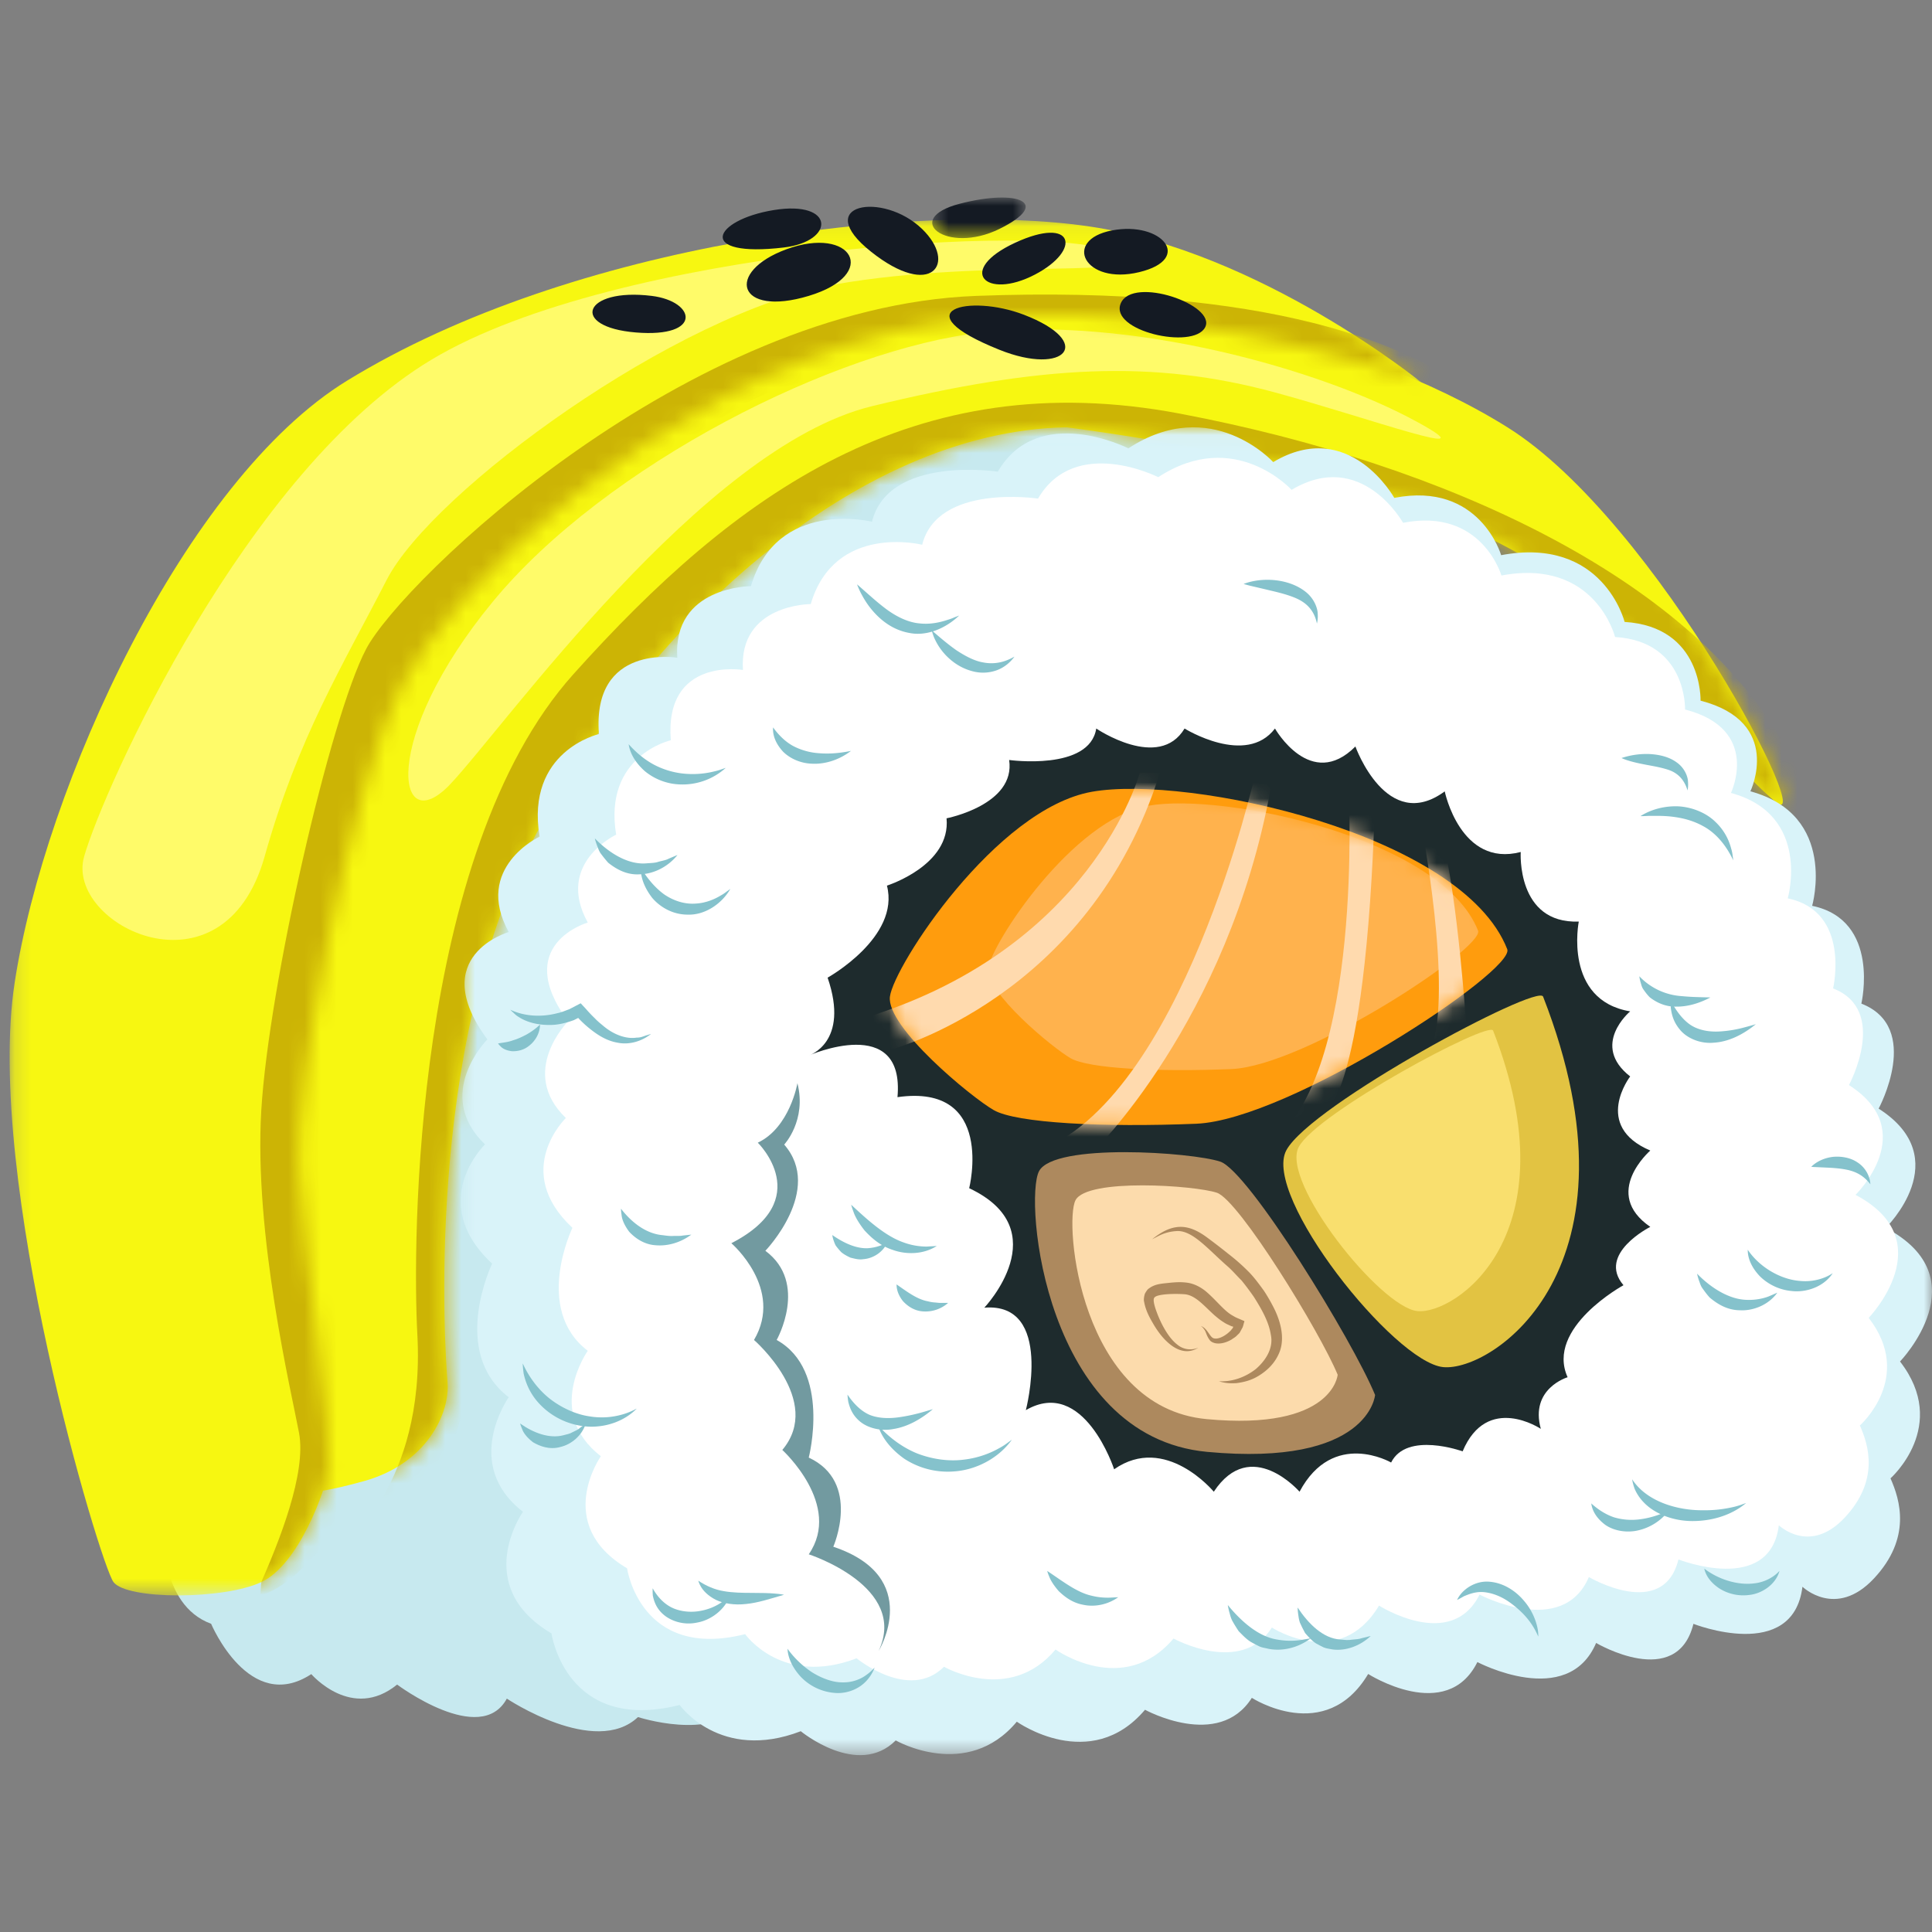 <svg xmlns="http://www.w3.org/2000/svg" xmlns:xlink="http://www.w3.org/1999/xlink" width="120" height="120"><rect width="100%" height="100%" fill="#808080" stroke="none"/><defs><path id="a" d="M17.526 8.91C8.133 14.784-2.079 34.809.971 32.1c8.448-7.34 7.972-18.383 43.93-23.19 13.212.222 26.42 12.663 33.172 25.669 6.75 13.007 5.442 31.764 5.287 33.647-.157 1.885 1.251 5.029 5.157 6.128 3.91 1.1 8.913 1.885 10.632-2.985 1.72-4.87 6.88-13.826 2.619-33.891C97.506 17.413 71.634 3.35 57.407 1.308a57.27 57.27 0 0 0-8.129-.56c-11.933 0-24.112 3.385-31.752 8.162"/><path id="c" d="M17.526 8.91C8.133 14.784-2.079 34.809.971 32.1c8.448-7.34 7.972-18.383 43.93-23.19 13.212.222 26.42 12.663 33.172 25.669 6.75 13.007 5.442 31.764 5.287 33.647-.157 1.885 1.251 5.029 5.157 6.128 3.91 1.1 8.913 1.885 10.632-2.985 1.72-4.87 6.88-13.826 2.619-33.891C97.506 17.413 71.634 3.35 57.407 1.308a57.27 57.27 0 0 0-8.129-.56c-11.933 0-24.112 3.385-31.752 8.162"/><path id="e" d="M.158 1.075h87.664v85.464H.158z"/><path id="g" d="M20.741 1.517C10.125 3.086.158 11.184.158 11.184S18.19 4.342 33.153 8.112c14.962 3.77 27.156 15.866 30.282 21.836 3.128 5.969 6.725 24.977 6.411 30.004-.313 5.026-2.12 17.333-1.877 18.693.248 1.362 1.877 5.97 4.222 7.069 2.345 1.099 8.35 1.099 9.18 0 .727-.969 6.39-19.6 6.451-32.404v-.41c-.007-1.581-.103-3.069-.31-4.416-1.875-12.252-10.57-31.204-20.635-37.386C55.393 4.047 38.995 1.075 27.584 1.075c-2.572 0-4.891.151-6.843.442"/><path id="i" d="M20.741 1.517C10.125 3.086.158 11.184.158 11.184S18.19 4.342 33.153 8.112c14.962 3.77 27.156 15.866 30.282 21.836 3.128 5.969 6.725 24.977 6.411 30.004-.313 5.026-2.12 17.333-1.877 18.693.248 1.362 1.877 5.97 4.222 7.069 2.345 1.099 8.35 1.099 9.18 0 .727-.969 6.39-19.6 6.451-32.404v-.41c-.007-1.581-.103-3.069-.31-4.416-1.875-12.252-10.57-31.204-20.635-37.386C55.393 4.047 38.995 1.075 27.584 1.075c-2.572 0-4.891.151-6.843.442"/><path id="k" d="M.714.985H6.52v2.519H.714z"/><path id="m" d="M0 .026h91.39V82.5H0z"/><path id="o" d="M1.118 10.863c-.523 1.34 13.535 10.606 19.315 10.84 5.779.237 11.174-.038 12.58-.843 1.407-.806 6.683-5.165 6.45-7.05-.237-1.886-6.568-11.664-12.548-12.725-.683-.12-1.508-.18-2.441-.18-7.234 0-20.86 3.593-23.356 9.958"/><path id="q" d="M1.118 10.863c-.523 1.34 13.535 10.606 19.315 10.84 5.779.237 11.174-.038 12.58-.843 1.407-.806 6.683-5.165 6.45-7.05-.237-1.886-6.568-11.664-12.548-12.725-.683-.12-1.508-.18-2.441-.18-7.234 0-20.86 3.593-23.356 9.958z"/><path id="s" d="M1.118 10.863c-.523 1.34 13.535 10.606 19.315 10.84 5.779.237 11.174-.038 12.58-.843 1.407-.806 6.683-5.165 6.45-7.05-.237-1.886-6.568-11.664-12.548-12.725-.683-.12-1.508-.18-2.441-.18-7.234 0-20.86 3.593-23.356 9.958z"/><path id="u" d="M1.118 10.863c-.523 1.34 13.535 10.606 19.315 10.84 5.779.237 11.174-.038 12.58-.843 1.407-.806 6.683-5.165 6.45-7.05-.237-1.886-6.568-11.664-12.548-12.725-.683-.12-1.508-.18-2.441-.18-7.234 0-20.86 3.593-23.356 9.958z"/><path id="w" d="M1.118 10.863c-.523 1.34 13.535 10.606 19.315 10.84 5.779.237 11.174-.038 12.58-.843 1.407-.806 6.683-5.165 6.45-7.05-.237-1.886-6.568-11.664-12.548-12.725-.683-.12-1.508-.18-2.441-.18-7.234 0-20.86 3.593-23.356 9.958z"/></defs><g fill="none" fill-rule="evenodd"><path fill="#C7E9EF" d="M81.556 27.861s-5.048-4.545-10.38-3.95c0 0-6.37-2.715-9.036.745 0 0-3.997-2.11-7.109.805 0 0-6.518-2.05-7.702 1.325 0 0-5.184-.345-5.481 2.483 0 0-6.221-.594-6.37 2.53 0 0-7.632 1.34-7.592 5.21 0 0-6.477 0-6.034 3.57 0 0-6.517 1.34-6.22 5.657 0 0-5.185 2.826-4.444 6.549 0 0-2.962 1.934-1.481 4.464 0 0-2.458 4.91-.413 8.037 0 0-3.225 1.34-.814 4.465 0 0-2.476 6.102.043 7.441 0 0-3.407 3.72.148 6.846 0 0-2.667 3.275 0 5.953 0 0-1.334 2.828 1.482 4.912 0 0-.298 4.762 2.96 5.953 0 0 2.371 5.657 6.222 3.126 0 0 2.517 2.94 5.331.65 0 0 5.184 3.885 6.814.872 0 0 5.48 3.665 8.147 1.146 0 0 4.592 1.497 6.369-.734 1.777-2.232-10.665-16.372-11.554-19.795-.888-3.422 2.666-36.314 11.85-43.01 9.184-6.698 39.86-12.97 35.264-15.25"/><path fill="#F7F711" d="M110.187 49.73c3.05 2.71-7.162-17.314-16.556-23.19-9.394-5.874-25.655-9.643-39.88-7.601-14.226 2.042-40.1 16.104-44.36 36.17-4.262 20.066.898 29.021 2.617 33.89 1.72 4.87 6.723 4.086 10.63 2.987 3.91-1.102 5.318-4.243 5.16-6.128-.156-1.886-1.463-20.642 5.287-33.647 6.753-13.009 19.96-25.449 33.173-25.67 35.956 4.807 35.481 15.85 43.93 23.19"/><g transform="matrix(-1 0 0 1 111.158 17.631)"><mask id="b" fill="#fff"><use xlink:href="#a"/></mask><path fill="#CCB405" d="M87.736 77.18c2.567.675-3.036-2.157-2.5-11.938.3-5.492.313-29.846-9.693-40.998C65.536 13.088 54.438 4.92 37.866 8.062 21.293 11.205 6.283 18.272.422 28.482c-5.862 10.213 3.76 2.11 4.88.9 1.125-1.208 26.38-18.111 37.836-18.177 11.457-.066 36.939 25.948 37.25 36.378.314 10.432.157 27.713 7.348 29.598" mask="url(#b)"/></g><g transform="matrix(-1 0 0 1 111.158 17.631)"><mask id="d" fill="#fff"><use xlink:href="#c"/></mask><path fill="#FFFB69" d="M23.1 8.594c6.146-3.375 17.982-6.581 27.051-5.575 9.068 1.008 23.393 8.216 30.403 16.728 7.01 8.512 6.017 14.876 2.657 11.349-3.36-3.528-15.666-20.932-26.208-23.497-10.545-2.564-17.475-2.907-25.05-.852-5.794 1.571-13.497 4.395-8.854 1.847" mask="url(#d)"/></g><g transform="matrix(-1 0 0 1 88.421 12.554)"><mask id="f" fill="#fff"><use xlink:href="#e"/></mask><path fill="#F7F711" d="M.158 11.184s18.034-6.842 32.995-3.071c14.962 3.77 27.156 15.865 30.283 21.834 3.127 5.97 6.724 24.978 6.41 30.005-.313 5.026-2.12 17.333-1.875 18.693.245 1.362 1.875 5.97 4.22 7.069 2.345 1.1 8.352 1.1 9.18 0 .825-1.1 8.018-24.976 6.14-37.23-1.875-12.253-10.568-31.205-20.636-37.387C52.806 2.458 31.357-.056 20.741 1.514 10.125 3.085.158 11.184.158 11.184" mask="url(#f)"/></g><g transform="matrix(-1 0 0 1 88.421 12.554)"><mask id="h" fill="#fff"><use xlink:href="#g"/></mask><path fill="#CCB405" d="M72.191 85.714c-1.095-2.513-2.814-6.754-2.344-9.268.468-2.514 2.813-12.291 2.344-20.049-.469-7.755-4.276-24.407-6.515-28.649-2.24-4.242-19.909-21.24-37.884-21.923C9.815 5.14.47 8.775-3.788 12.46c.931.18 5.94-.577 8.127-1.207 2.192-.627 29.849-3.168 37.678 1.207 7.833 4.375 21.678 16.546 23.659 28.642 1.982 12.096 1.062 26.055 0 32.672-1.061 6.618 4.138 12.176 6.577 12.765" mask="url(#h)"/></g><g transform="matrix(-1 0 0 1 88.421 12.554)"><mask id="j" fill="#fff"><use xlink:href="#i"/></mask><path fill="#FFFB69" d="M71.983 40.638c-2.086-7.405-4.81-11.785-7.582-17.18C61.57 17.95 46.372 6.845 36.576 5.115c-9.797-1.73-20.728-.21-17.15-2.033 3.58-1.824 30.633-.216 42.168 6.688 11.54 6.904 20.382 26.617 21.6 30.869 1.22 4.253-8.633 9.16-11.211 0" mask="url(#j)"/></g><path fill="#141A23" d="M48.846 15.483c4.061-1.493 5.844 1.55 1.387 2.895-4.456 1.345-5.213-1.489-1.387-2.895m26.001 4.858c.754-1.399-4.494-3.219-5.233-1.505-.738 1.713 4.48 2.905 5.233 1.505m-5.784-6.028c3.096-.598 5.09 1.778 1.69 2.592-3.4.817-4.788-1.996-1.69-2.592"/><g transform="matrix(-1 0 0 1 64.421 11.285)"><mask id="l" fill="#fff"><use xlink:href="#k"/></mask><path fill="#141A23" d="M4.812 1.37c-3.64-.943-5.75-.056-2.467 1.563C5.628 4.55 8.45 2.313 4.812 1.37" mask="url(#l)"/></g><path fill="#141A23" d="M64.284 17.053c2.926-1.53 2.432-3.672-1.237-1.973-3.668 1.699-1.854 3.588 1.237 1.973m-7.016-2.836c-2.433-2.35-6.912-1.56-3.164 1.418 3.745 2.98 5.392.734 3.164-1.418m6.327 5.331c-3.398-1.306-7.63-.275-1.519 2.178 4.107 1.65 5.967-.468 1.519-2.178m-23.12-1.17c2.752.338 3.191 2.611-.971 2.273-4.162-.338-3.273-2.794.971-2.273m8.221-3.008c3.19-.378 3.18-2.944-.633-2.323-3.815.622-4.858 2.976.633 2.324"/><g transform="matrix(-1 0 0 1 120 26.516)"><mask id="n" fill="#fff"><use xlink:href="#m"/></mask><path fill="#D9F3F9" d="M8.046 72.04s-2.077 2.01-4.436-.51c-2.358-2.52-1.623-4.889-1.032-6.223 0 0-3.692-3.26-.592-7.258 0 0-5.012-5.188.888-8.3 0 0-4.425-4.296.44-7.407 0 0-2.723-5.04 1.073-6.522 0 0-1.219-5.184 3.057-6.074 0 0-1.622-5.63 3.835-7.112 0 0-2.065-4.297 3.097-5.631 0 0-.148-4.592 4.717-4.89 0 0 1.327-5.334 7.668-4.147 0 0 1.328-4.595 6.637-3.558 0 0 2.802-5.037 7.52-2.222 0 0 3.835-4.228 8.996-.854 0 0 5.603-2.85 8.11 1.448 0 0 6.785-1.038 7.816 3.11 0 0 5.899-1.482 7.52 4.001 0 0 4.866 0 4.572 4.446 0 0 5.306-.89 4.866 4.741 0 0 4.57 1.037 3.687 6.37 0 0 4.128 1.928 1.916 5.926 0 0 5.16 1.484 1.328 6.669 0 0 3.392 3.41.146 6.521 0 0 3.686 3.554-.442 7.407 0 0 2.654 5.484-1.032 8.297 0 0 2.948 4.15-.884 7.114 0 0 3.242 4.593-1.77 7.556 0 0-.884 6.223-7.964 4.445 0 0-2.506 3.555-7.52 1.63 0 0-3.54 2.923-5.899.572 0 0-4.422 2.54-7.52-1.164 0 0-4.572 3.26-7.963-.741 0 0-4.572 2.518-6.635-.74 0 0-4.57 2.962-7.226-1.482 0 0-4.866 3.11-6.783-.74 0 0-5.604 2.962-7.375-1.187 0 0-5.012 2.964-6.044-1.187 0 0-6.183 2.437-6.772-2.305" mask="url(#n)"/></g><path fill="#FFF" d="M110.487 94.738s1.912 1.85 4.084-.468c2.174-2.32 1.494-4.502.95-5.731 0 0 3.401-3 .547-6.684 0 0 4.611-4.775-.818-7.64 0 0 4.073-3.956-.408-6.819 0 0 2.51-4.64-.985-6.003 0 0 1.123-4.775-2.817-5.594 0 0 1.494-5.183-3.528-6.548 0 0 1.899-3.956-2.85-5.183 0 0 .134-4.23-4.347-4.502 0 0-1.222-4.911-7.059-3.82 0 0-1.221-4.229-6.11-3.274 0 0-2.58-4.64-6.923-2.046 0 0-3.53-3.894-8.283-.788 0 0-5.16-2.622-7.466 1.332 0 0-6.244-.954-7.195 2.866 0 0-5.432-1.364-6.923 3.684 0 0-4.48 0-4.21 4.093 0 0-4.888-.82-4.481 4.365 0 0-4.208.954-3.394 5.865 0 0-3.8 1.773-1.763 5.458 0 0-4.754 1.363-1.223 6.138 0 0-3.124 3.137-.137 6.002 0 0-3.394 3.274.408 6.822 0 0-2.444 5.046.952 7.638 0 0-2.718 3.82.813 6.548 0 0-2.987 4.23 1.628 6.96 0 0 .817 5.727 7.333 4.091 0 0 2.308 3.274 6.923 1.5 0 0 3.26 2.69 5.43.526 0 0 4.074 2.34 6.926-1.072 0 0 4.208 3.001 7.33-.682 0 0 4.21 2.319 6.108-.682 0 0 4.21 2.728 6.655-1.364 0 0 4.48 2.865 6.244-.683 0 0 5.16 2.729 6.79-1.09 0 0 4.615 2.727 5.565-1.093 0 0 5.69 2.244 6.234-2.122"/><path fill="#729AA0" d="M49.53 67.279s-.469 2.753-2.462 3.695c0 0 3.634 3.534-1.642 6.244 0 0 3.283 2.828 1.407 6.01 0 0 4.338 3.768 1.758 6.831 0 0 3.754 3.418 1.642 6.482 0 0 6.215 2.002 4.34 6.007 0 0 2.814-4.594-2.815-6.478 0 0 1.758-4.007-1.525-5.537 0 0 1.406-5.421-1.993-7.305 0 0 1.993-3.536-.702-5.539 0 0 3.633-3.77 1.17-6.597 0 0 1.408-1.5.822-3.813"/><path fill="#85C2CC" d="M48.698 99.053s-.214-.047-.576-.074c-.361-.033-.869-.04-1.427-.042-.56-.001-1.171-.008-1.74-.108-.57-.094-1.095-.324-1.589-.654.017-.041.083.674 1.092 1.191.489.236 1.164.344 1.88.26.73-.068 1.48-.318 2.36-.573"/><path fill="#85C2CC" d="M45.353 99.082c-.009-.01-.154.178-.46.39a3.35 3.35 0 0 1-1.309.567c-.55.12-1.186.09-1.736-.135-.551-.23-.996-.688-1.308-1.252 0 0-.014.149.008.454.06.283.183.767.66 1.176.46.4 1.255.68 2.09.499.828-.143 1.72-.766 2.055-1.699m8.969 4.505c-.01-.011-.17.203-.505.442-.325.247-.85.478-1.466.466-.613.01-1.29-.243-1.897-.616a5.87 5.87 0 0 1-1.546-1.48c.025-.032-.068.772.83 1.75a3.272 3.272 0 0 0 2.122 1.002c.471.04 1.002-.07 1.457-.345.456-.27.81-.715 1.005-1.219M39.54 87.499c-.007-.017-.289.177-.81.334a4.597 4.597 0 0 1-2.1.142c-.832-.117-1.715-.508-2.463-1.083-.744-.584-1.32-1.372-1.699-2.207 0 0-.001.214.058.638.092.405.28 1.038.814 1.686a4.49 4.49 0 0 0 2.566 1.518c1.143.249 2.634-.02 3.634-1.028"/><path fill="#85C2CC" d="M36.386 88.416s-.145.108-.386.291c-.103.103-.273.163-.441.249-.16.103-.368.136-.574.192-.861.22-1.845-.139-2.678-.732 0 0 .026.119.122.343.08.239.297.53.682.824.401.235 1.015.485 1.699.29.668-.152 1.34-.699 1.576-1.457m48.753 13.197s-.208.054-.555.137c-.164.061-.375.07-.604.092-.226.047-.473.015-.731-.008-1.069-.065-1.984-.98-2.65-1.986 0 0-.004.142.034.419.023.137.038.316.104.511.083.187.188.405.323.649.18.203.384.457.672.643.15.084.312.169.481.252.17.073.373.09.567.13.797.102 1.694-.21 2.359-.839"/><path fill="#85C2CC" d="m81.407 101.76-.613.105a4.514 4.514 0 0 1-1.467-.03c-1.164-.178-2.242-1.134-3.065-2.143 0 0 .017.154.094.443.045.142.08.334.182.532.107.193.24.413.406.658.208.205.434.46.74.653.158.09.328.179.505.266.176.093.389.113.592.165.834.167 1.835-.043 2.626-.648m-11.952-2.555-.506.026a4.129 4.129 0 0 1-1.183-.128c-.914-.21-1.821-.937-2.722-1.53 0 0 .03.129.128.359.088.234.28.541.592.9.34.32.82.717 1.515.842.677.149 1.51.01 2.176-.47m26.095 2.457c-.015.005.024-.267-.09-.697a3.809 3.809 0 0 0-.834-1.573c-.468-.547-1.198-1.065-2.085-1.146-.9-.095-1.747.482-2.039 1.13 0 0 .166-.08.428-.232.287-.115.688-.292 1.195-.257.498.038 1.1.234 1.714.688.607.45 1.285 1.074 1.71 2.087m12.908-8.309-.201.071c-.128.051-.316.11-.557.17a7.818 7.818 0 0 1-1.94.211c-1.552.01-3.468-.52-4.382-1.921 0 0 .017.194.144.563.142.352.46.876 1.095 1.304.624.421 1.534.74 2.585.724 1.034-.011 2.273-.298 3.256-1.122"/><path fill="#85C2CC" d="m103.665 93.81-.134.06a3.62 3.62 0 0 1-.37.163c-.318.123-.77.265-1.282.331a3.857 3.857 0 0 1-1.608-.114c-.521-.17-1.006-.481-1.441-.875.028-.035-.024.663.877 1.336.447.314 1.147.5 1.893.374a3.316 3.316 0 0 0 2.065-1.275m6.861 3.77c-.009-.009-.137.161-.409.343a2.587 2.587 0 0 1-1.168.424c-.998.128-2.206-.234-3.096-.92.012-.034.048.652.958 1.246a2.792 2.792 0 0 0 1.853.39c.74-.078 1.616-.616 1.862-1.483m-.136-17.288s-.201.088-.535.231c-.33.127-.813.235-1.349.214-1.099-.02-2.245-.747-3.096-1.626 0 0 .021.142.112.415.056.13.094.32.218.49.123.171.267.378.46.584.42.35 1.043.778 1.873.783.804.045 1.762-.316 2.318-1.09m3.436-1.201c-.01-.012-.2.145-.562.278a3.245 3.245 0 0 1-1.468.19c-1.2-.09-2.512-.847-3.246-1.942.027-.035-.115.74.758 1.653.43.426 1.114.842 1.99.918.85.098 1.95-.232 2.528-1.097m-4.769-15.479s-.237.077-.634.18a7.606 7.606 0 0 1-1.563.27c-.618.043-1.286-.045-1.824-.38-.531-.342-.944-.927-1.267-1.53 0 0-.012.161.01.48.046.306.127.8.55 1.305.397.509 1.23.91 2.12.825.894-.052 1.804-.487 2.608-1.15"/><path fill="#85C2CC" d="m106.235 61.953-.51-.013c-.314-.01-.753-.018-1.23-.066a3.985 3.985 0 0 1-2.672-1.235s.008.123.073.363c.04.116.066.283.167.436.104.147.232.332.408.506.379.3.963.6 1.643.579.673.009 1.4-.187 2.12-.57m1.423-8.51-.025-.193c-.019-.125-.033-.314-.105-.538a3.453 3.453 0 0 0-.96-1.645c-.56-.563-1.434-.93-2.306-.983-.877-.04-1.735.2-2.369.608 0 0 .186.005.515-.017.334.005.813-.02 1.398.044.58.068 1.274.203 1.973.59.707.375 1.384 1.078 1.88 2.134m-2.839-4.34c-.012 0 .054-.193.026-.542-.006-.34-.226-.885-.727-1.224-.487-.35-1.118-.478-1.713-.504a4.89 4.89 0 0 0-1.689.25s.121.061.352.136c.23.076.571.165.993.246.42.088.929.156 1.45.314.514.146 1.055.472 1.308 1.324m11.358 24.463c-.011.003.004-.171-.09-.45a1.776 1.776 0 0 0-.738-.932c-.416-.277-.98-.38-1.502-.329-.524.061-1.016.285-1.348.617 0 0 .121.015.323.02l.83.039c.341.021.735.049 1.167.147.424.108.914.3 1.358.888M81.8 38.743c-.018 0 .074-.217.046-.612-.007-.39-.246-.986-.774-1.39-1.054-.817-2.696-.905-3.829-.472 0 0 .146.048.408.113.26.061.637.149 1.116.263.468.113 1.037.233 1.628.468.577.234 1.211.65 1.404 1.63M63.005 40.79c-.005-.01-.2.126-.548.25a2.589 2.589 0 0 1-1.386.105c-.547-.09-1.118-.396-1.662-.753-.538-.376-1.05-.817-1.537-1.24 0 0 .031.154.14.432.117.27.32.668.708 1.087.386.409.973.867 1.807 1.051a2.5 2.5 0 0 0 1.34-.076c.45-.153.853-.462 1.138-.855"/><path fill="#85C2CC" d="m59.574 38.232-.185.072c-.123.042-.29.128-.513.19-.433.148-1.064.303-1.747.228-.683-.055-1.39-.386-2.04-.858-.65-.478-1.262-1.059-1.856-1.568 0 0 .061.178.216.5.166.312.415.78.882 1.283.457.493 1.175 1.077 2.204 1.244 1.036.192 2.192-.282 3.04-1.091m-6.718 8.406s-.213.05-.565.098c-.35.05-.839.092-1.378.05a4.037 4.037 0 0 1-1.62-.435c-.506-.267-.928-.688-1.282-1.177.034-.03-.158.67.633 1.52.396.394 1.064.732 1.84.742.774.03 1.643-.236 2.372-.798m-7.779 1.055-.177.06c-.112.04-.274.099-.483.147a5.546 5.546 0 0 1-1.653.172 5.045 5.045 0 0 1-2.022-.514c-.652-.32-1.22-.803-1.703-1.34.026-.034.007.785 1.012 1.68a3.62 3.62 0 0 0 2.206.825 4 4 0 0 0 2.82-1.03m-2.998 5.411s-.21.087-.554.233c-.16.09-.386.123-.62.187-.227.082-.496.077-.772.101-1.136.088-2.307-.647-3.187-1.552 0 0 .028.146.129.423.055.133.106.32.224.499.127.172.283.373.478.592.44.348 1.106.778 1.962.717.83-.016 1.735-.443 2.34-1.2"/><path fill="#85C2CC" d="M45.362 55.215s-.056.038-.157.112c-.101.068-.234.185-.428.287-.365.226-.926.477-1.572.509-.646.05-1.349-.157-1.95-.57-.591-.427-1.077-1.032-1.464-1.666.038-.026-.13.787.721 1.884.43.508 1.214 1.047 2.225 1.038 1.005.032 2.06-.622 2.625-1.594m-4.92 9.001-.243.077c-.157.033-.367.164-.659.154-.567.097-1.349-.125-2.055-.716-.176-.148-.361-.292-.532-.476a8.306 8.306 0 0 1-.542-.569l-.274-.296-.068-.074-.09.046-.18.094-.449.234c-.236.08-.463.189-.716.237-.988.264-2.055.206-2.938-.21l.121.12c.087.069.202.216.4.328.382.256 1.054.514 1.957.496.451.004.949-.108 1.473-.3l.267-.135c.155.17.4.408.635.6.479.393 1.062.806 1.797.935.73.153 1.514-.077 2.096-.545"/><path fill="#85C2CC" d="m33.542 63.642-.242.211a4.484 4.484 0 0 1-.615.414c-.253.132-.53.265-.815.346-.289.113-.57.135-.934.198 0 0 .043.075.168.193.122.131.35.245.68.287.323.017.748-.054 1.097-.351.349-.276.655-.744.66-1.298m25.348 17.284-.382-.002c-.113.01-.251-.006-.4-.022a2.252 2.252 0 0 1-.47-.075c-.673-.12-1.27-.58-1.954-1.052.021-.016-.065.455.405 1.045.248.267.644.577 1.189.629a2.127 2.127 0 0 0 1.612-.523m-.705-3.535-.626.036a4.207 4.207 0 0 1-1.47-.27c-1.135-.403-2.25-1.427-3.22-2.33 0 0 .036.155.144.443.097.295.32.687.682 1.15.394.423.937.948 1.758 1.214.79.287 1.866.308 2.732-.243"/><path fill="#85C2CC" d="m55.11 77.171-.36.17a2.92 2.92 0 0 1-.889.19c-.716.012-1.442-.322-2.166-.82 0 0 .009.104.07.3.035.097.072.223.146.356.087.12.198.257.34.405.149.13.353.24.577.345.244.054.511.143.804.091.574-.04 1.214-.416 1.478-1.037m7.74 12.253-.209.149c-.132.099-.322.24-.585.378-.51.293-1.28.607-2.193.71-.912.12-1.951-.017-2.906-.389-.95-.387-1.79-1.036-2.447-1.777.034-.05.162 1.042 1.647 2.103a4.93 4.93 0 0 0 3.106.794c1.255-.083 2.691-.73 3.587-1.968"/><path fill="#85C2CC" d="m57.942 87.526-.607.179a11.11 11.11 0 0 1-1.502.324c-.594.083-1.248.077-1.809-.145-.552-.235-1.017-.716-1.383-1.262 0 0 0 .154.05.46.076.283.205.761.69 1.18.471.415 1.296.658 2.124.494.834-.133 1.672-.579 2.437-1.23M42.94 76.685l-.527.056c-.156.033-.352.023-.566.025-.213.018-.445-.013-.685-.047-1.007-.085-1.91-.76-2.592-1.645 0 0-.002.132.037.389.022.265.163.63.475 1.045.343.369.902.791 1.639.836.72.067 1.537-.15 2.219-.66"/><path fill="#1E2B2D" d="M55.744 68.146c6.098-.867 4.454 5.656 4.454 5.656 5.513 2.593.941 7.42.941 7.42 4.337-.35 2.578 6.365 2.578 6.365 3.607-2.093 5.484 3.673 5.484 3.673 3.192-2.231 6.19 1.394 6.19 1.394 2.303-3.487 5.326 0 5.326 0 2.083-3.905 5.688-1.814 5.688-1.814.973-1.95 4.441-.694 4.441-.694 1.527-3.628 4.857-1.397 4.857-1.397-.693-2.51 1.664-3.206 1.664-3.206-1.386-3.066 3.47-5.716 3.47-5.716-1.665-1.951 1.666-3.624 1.666-3.624-3.053-2.093 0-4.74 0-4.74-3.61-1.535-1.25-4.603-1.25-4.603-2.497-1.952 0-4.042 0-4.042-4.163-.698-3.192-5.577-3.192-5.577-3.884.14-3.606-4.322-3.606-4.322-3.745.977-4.72-3.765-4.72-3.765-3.605 2.65-5.548-2.788-5.548-2.788-2.777 2.788-4.996-1.116-4.996-1.116-1.802 2.371-5.615 0-5.615 0-1.591 2.65-5.486 0-5.486 0-.415 2.65-5.41 1.954-5.41 1.954.416 2.787-3.888 3.623-3.888 3.623.278 2.928-3.703 4.18-3.703 4.18.832 3.207-3.685 5.717-3.685 5.717 1.39 4.043-1.17 4.835-1.17 4.835s5.979-2.64 5.51 2.587"/><path fill="#FF9C0D" d="M93.617 58.956c.524 1.338-13.532 10.604-19.311 10.841-5.782.235-11.174-.038-12.581-.845-1.408-.806-6.684-5.166-6.45-7.05.235-1.884 6.567-11.664 12.546-12.724 5.98-1.06 22.981 2.592 25.796 9.778"/><g transform="matrix(-1 0 0 1 94.737 48.093)"><mask id="p" fill="#fff"><use xlink:href="#o"/></mask><path fill="#FFB24D" d="M2.933 9.71c-.417 1.06 10.736 8.411 15.321 8.598 4.587.188 8.865-.03 9.98-.67 1.117-.638 5.304-4.095 5.117-5.591-.184-1.497-5.209-9.254-9.953-10.096-4.745-.84-18.233 2.056-20.465 7.759" mask="url(#p)"/></g><g transform="matrix(-1 0 0 1 94.737 48.093)"><mask id="r" fill="#fff"><use xlink:href="#q"/></mask><path fill="#FFDAAE" d="M23.944-.092s2.973 11.154 17.667 15.394l-2.141 1.82S27.072 13.888 22.696-.092h1.248z" mask="url(#r)"/></g><g transform="matrix(-1 0 0 1 94.737 48.093)"><mask id="t" fill="#fff"><use xlink:href="#s"/></mask><path fill="#FFDAAE" d="M16.753-.092s4.571 20.42 13.699 23.562l-3.514.082S18.473 15.412 15.815.905l.938-.997z" mask="url(#t)"/></g><g transform="matrix(-1 0 0 1 94.737 48.093)"><mask id="v" fill="#fff"><use xlink:href="#u"/></mask><path fill="#FFDAAE" d="M10.969.905s-.938 17.851 4.846 21.937l-3.1-1.578S9.91 20.988 9.327 1.478l1.64-.573z" mask="url(#v)"/></g><g transform="matrix(-1 0 0 1 94.737 48.093)"><mask id="x" fill="#fff"><use xlink:href="#w"/></mask><path fill="#FFDAAE" d="M6.474 3.048s-2.002 10.242-.63 14.075l-2.186-1.415s.534-8.102 1.5-11.717l1.316-.943z" mask="url(#x)"/></g><path fill="#E2C342" d="M95.845 61.902c-.326-.836-14.423 6.716-15.948 9.543-1.523 2.828 6.685 13.152 9.734 13.468 3.047.316 12.78-6.163 6.214-23.01"/><path fill="#F9DF6E" d="M92.74 64.013c-.245-.632-10.919 5.083-12.072 7.224-1.156 2.143 5.06 9.959 7.367 10.197 2.309.24 9.677-4.665 4.705-17.421"/><path fill="#AD895E" d="M85.409 86.643c-1.406-3.415-7.857-13.901-9.615-14.492-1.76-.587-10.318-1.177-11.256.59-.939 1.767.352 16.494 10.436 17.437 10.085.942 10.435-3.535 10.435-3.535"/><path fill="#FCDBAC" d="M83.086 85.388c-1.099-2.664-6.128-10.844-7.5-11.304-1.371-.46-8.05-.918-8.782.46-.731 1.378.277 12.866 8.142 13.6 7.865.738 8.14-2.756 8.14-2.756"/><path fill="#AD895E" d="m71.562 76.971.383-.198a2.76 2.76 0 0 1 1.098-.306c.994-.099 1.965 1.105 3.193 2.178.31.268.57.583.874.881.265.324.513.659.764 1.016.471.747.935 1.544 1.06 2.364.173.809-.297 1.579-.933 2.127-.661.52-1.501.814-2.32.756 0-.027.364.176 1.138.118.377-.052.867-.148 1.36-.455.49-.3 1.038-.77 1.32-1.54.281-.799.07-1.732-.315-2.547-.2-.408-.432-.823-.697-1.22-.288-.39-.598-.826-.969-1.191a12.42 12.42 0 0 0-1.209-1.063 42.606 42.606 0 0 0-1.336-1.03c-.468-.345-1.058-.684-1.712-.656-.648.025-1.207.374-1.699.766"/><path fill="#AD895E" d="M74.42 83.712c-.002-.009-.125.064-.362.091a1.24 1.24 0 0 1-.93-.284c-.345-.26-.664-.706-.943-1.244a7.15 7.15 0 0 1-.378-.884c-.105-.29-.211-.69-.106-.792.139-.23 1.27-.26 1.9-.209.665.073 1.173.711 1.837 1.308.171.143.343.292.545.414.097.067.2.125.312.172.1.048.251.118.232.1.015.004.055.003.062.014.001.016.004.035-.005.052-.006.014 0 .017-.018.04l-.08.098c-.048.072-.122.126-.187.189-.266.228-.638.418-.898.351-.258-.052-.383-.603-.799-.763-.009.008.094.052.193.21.123.147.134.409.38.707.316.274.87.186 1.324-.085.11-.081.24-.145.343-.26.055-.059.112-.094.168-.18.054-.1.108-.199.164-.299.048-.105.067-.225.104-.341.046-.078-.043-.079-.09-.106l-.163-.07c-.1-.045-.255-.105-.316-.142l-.184-.105c-.5-.293-.912-.854-1.546-1.416-.316-.282-.773-.553-1.277-.612-.51-.064-.939.001-1.413.048-.248.032-.512.063-.803.23-.073.05-.147.091-.21.157a1.747 1.747 0 0 0-.163.249c-.053.169-.088.374-.049.51.109.595.369 1.028.646 1.5.284.453.631.91 1.104 1.244.235.163.509.29.798.315.29.028.572-.058.808-.207"/></g></svg>